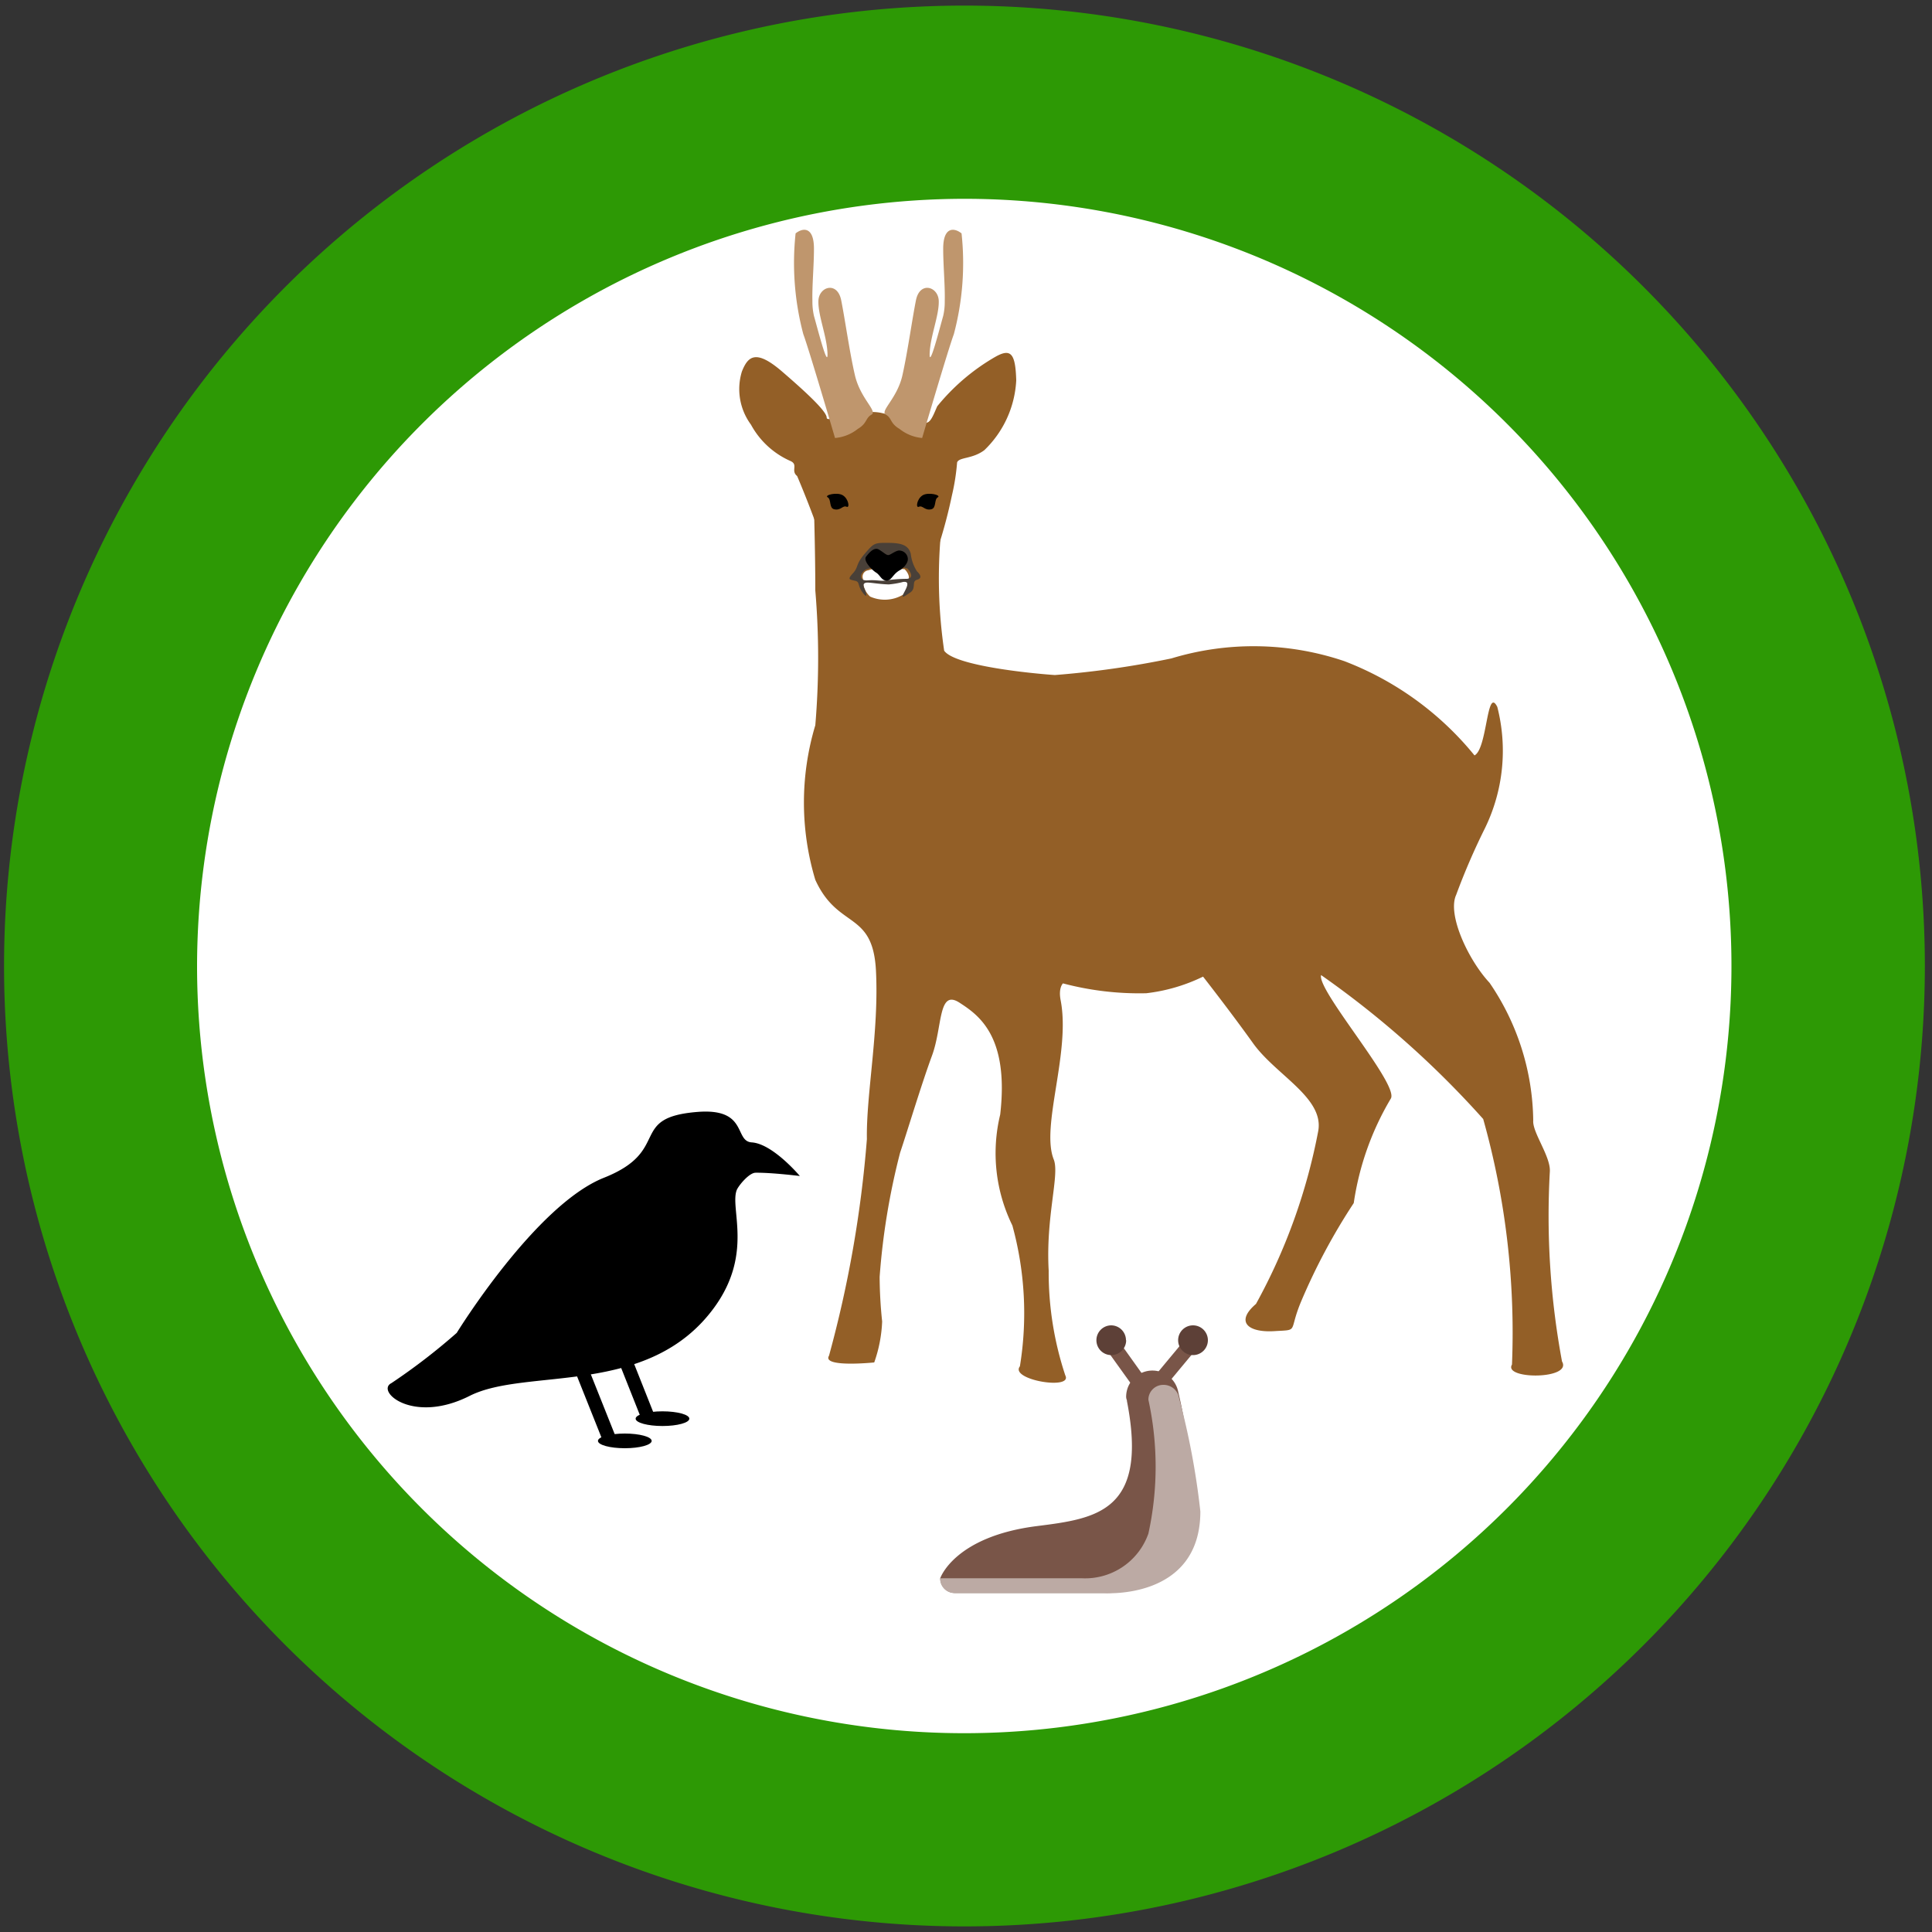 <svg xmlns="http://www.w3.org/2000/svg" width="10" height="10" viewBox="0 0 10 10"><rect x="0" y="0" width="10" height="10" fill="#333333" stroke="none"/><title>Mapeo DEFAULT v2 icon-library-nature</title><g id="icon-border"><path d="M4.991.029A4.971,4.971,0,1,0,9.963,5,4.971,4.971,0,0,0,4.991.029Z" fill="#2d9905"/><path d="M4.991,1.029A3.971,3.971,0,1,1,1.02,5,3.976,3.976,0,0,1,4.991,1.029" fill="#fff"/></g><g id="icons"><path d="M4.212,2.597s.008.247.008.459a4.15,4.15,0,0,1,0,.698,1.388,1.388,0,0,0,0,.8c.118.259.298.157.314.471s-.051.639-.047.871a6.019,6.019,0,0,1-.196,1.121c-.039.063.234.035.234.035A.72.72,0,0,0,4.566,6.84a2.281,2.281,0,0,1-.013-.231,3.608,3.608,0,0,1,.106-.643c.033-.097.11-.353.165-.502s.031-.345.141-.275c.099.064.259.172.212.58a.849.849,0,0,0,.063.574,1.711,1.711,0,0,1,.039.729c-.055.07.275.125.235.047A1.689,1.689,0,0,1,5.428,6.577c-.016-.282.058-.497.026-.576-.068-.171.088-.553.036-.823-.013-.066.012-.088.012-.088a1.541,1.541,0,0,0,.431.051.907.907,0,0,0,.294-.086s.141.18.259.345.369.282.337.455a3.016,3.016,0,0,1-.322.894c-.11.094-.039.149.094.141s.071.008.141-.157a3.169,3.169,0,0,1,.271-.506,1.471,1.471,0,0,1,.192-.541c.043-.073-.384-.561-.361-.639h0a4.871,4.871,0,0,1,.839.745,4.085,4.085,0,0,1,.149,1.271c-.047.078.314.078.259-.016a4.114,4.114,0,0,1-.063-.984c.004-.078-.091-.202-.086-.263A1.287,1.287,0,0,0,7.71,5.087c-.11-.118-.22-.353-.173-.455a3.465,3.465,0,0,1,.149-.345A.914.914,0,0,0,7.75,3.659c-.055-.11-.051.216-.118.251a1.609,1.609,0,0,0-.674-.488,1.465,1.465,0,0,0-.895-.014,4.794,4.794,0,0,1-.603.086c-.118-.008-.518-.047-.573-.126a2.578,2.578,0,0,1,.004-.776C4.914,2.491,4.212,2.597,4.212,2.597Z" fill="#935f27"/><path d="M4.578,3.162a.315.315,0,0,1-.256-.157,5.481,5.481,0,0,0-.196-.541c-.035-.028.008-.059-.035-.078a.429.429,0,0,1-.204-.188.31.31,0,0,1-.047-.275c.031-.078.071-.118.208,0s.231.208.231.239.172-.051.286-.024.169.031.208.047.051-.02.078-.082A1.087,1.087,0,0,1,5.15,1.848c.082-.047.106-.02.11.121a.539.539,0,0,1-.165.361c-.063.047-.129.035-.141.063a1.134,1.134,0,0,1-.027.172,2.58,2.58,0,0,1-.124.415A.3.3,0,0,1,4.578,3.162Z" fill="#935f27"/><path d="M4.322,2.267s-.136-.463-.164-.537a1.437,1.437,0,0,1-.04-.522c.039-.031.096-.035.095.082,0,.084-.01.189-.008.267a.335.335,0,0,0,.008.078c.019.067.074.282.07.192s-.049-.194-.047-.269.098-.104.118-.004.043.267.071.388.118.186.086.204-.022.045-.071.074A.218.218,0,0,1,4.322,2.267Z" fill="#bf966d"/><path d="M4.773,2.267s.136-.463.164-.537a1.432,1.432,0,0,0,.04-.522c-.039-.031-.096-.035-.095.082,0,.084.01.189.008.267a.325.325,0,0,1-.008.078c-.019.067-.074.282-.07.192s.049-.194.047-.269-.098-.104-.118-.004-.043.267-.07.388-.118.186-.086.204.021.045.071.074A.217.217,0,0,0,4.773,2.267Z" fill="#bf966d"/><path d="M4.284,2.574c.02.011.006.056.034.062.034.008.044-.022.064-.013.017.008.011-.04-.019-.059S4.264,2.563,4.284,2.574Z"/><path d="M4.854,2.574c-.02.011-.006.056-.034.062-.034.008-.044-.022-.064-.013-.017.008-.011-.04.019-.059S4.874,2.563,4.854,2.574Z"/><path d="M4.682,2.946c.014.013.029.039.019.053s.011.058-.03.081a.186.186,0,0,1-.167.008.111.111,0,0,1-.037-.091.033.033,0,0,1,.027-.045.282.282,0,0,1,.098-.014C4.625,2.942,4.682,2.946,4.682,2.946Z" fill="#fff"/><path d="M4.425,3.006c.028.006.011.022.04.061s.018-.001.01-.019-.008-.029.008-.032.058.007.117.009a.447.447,0,0,0,.075-.013c.028-.003.027.013.006.052s-.003.025.03.003.006-.058.035-.066.018-.027,0-.044a.213.213,0,0,1-.032-.091c-.011-.041-.043-.055-.108-.056-.081-.001-.081-.001-.13.056s-.031.068-.061.101S4.396,2.999,4.425,3.006Zm.056-.058a.35.35,0,0,1,.216-.005c.022.023.03.051-.003.053a.795.795,0,0,0-.107.008c-.027.006-.049-.004-.097,0C4.447,3.007,4.446,2.971,4.481,2.948Z" fill="#494038"/><path d="M4.662,2.949c-.041.02-.045.055-.072.056s-.034-.028-.055-.041-.069-.061-.052-.083.042-.051.067-.036.036.028.048.028.042-.028.062-.023a.045.045,0,0,1,.039.045C4.698,2.924,4.662,2.949,4.662,2.949Z"/><path d="M5.991,7.105l.192-.231.059.049L6.05,7.154Z" fill="#795548"/><path d="M5.681,6.921l.063-.045.192.269L5.874,7.19Z" fill="#795548"/><path d="M6.252,6.937a.077.077,0,1,1-.077-.077A.077.077,0,0,1,6.252,6.937Zm-.423,0A.077.077,0,1,1,5.751,6.86h0A.077.077,0,0,1,5.828,6.937Z" fill="#5d4037"/><path d="M6.098,7.202h0a.136.136,0,0,0-.269.023.048.048,0,0,0,.004.023h0v.004c.112.573-.158.608-.466.647-.427.054-.5.269-.5.269a.075.075,0,0,0,.074.077h.773a.452.452,0,0,0,.462-.462A3.008,3.008,0,0,0,6.098,7.202Z" fill="#795548"/><path d="M6.098,7.218a.082.082,0,0,0-.077-.05.077.077,0,0,0-.077.077,1.618,1.618,0,0,1,0,.693.347.347,0,0,1-.346.231H4.866a.075.075,0,0,0,.074.077h.773s.5.038.5-.423A3.933,3.933,0,0,0,6.098,7.218Z" fill="#bcaaa4"/><path d="M2.364,6.899s.407-.662.762-.803.12-.313.488-.341c.258-.019.185.152.277.158.109.007.249.174.249.174s-.144-.018-.229-.017c-.033,0-.086.064-.097.088-.039.093.087.328-.116.608-.34.469-.972.31-1.267.459S1.943,7.2,2.026,7.159A3.204,3.204,0,0,0,2.364,6.899Z"/><line x1="3.357" y1="7.343" x2="3.147" y2="6.814" fill="none" stroke="#000" stroke-miterlimit="10" stroke-width="0.07"/><line x1="3.161" y1="7.466" x2="2.95" y2="6.937" fill="none" stroke="#000" stroke-miterlimit="10" stroke-width="0.07"/><ellipse cx="3.429" cy="7.343" rx="0.139" ry="0.038"/><ellipse cx="3.234" cy="7.458" rx="0.139" ry="0.038"/></g></svg>
